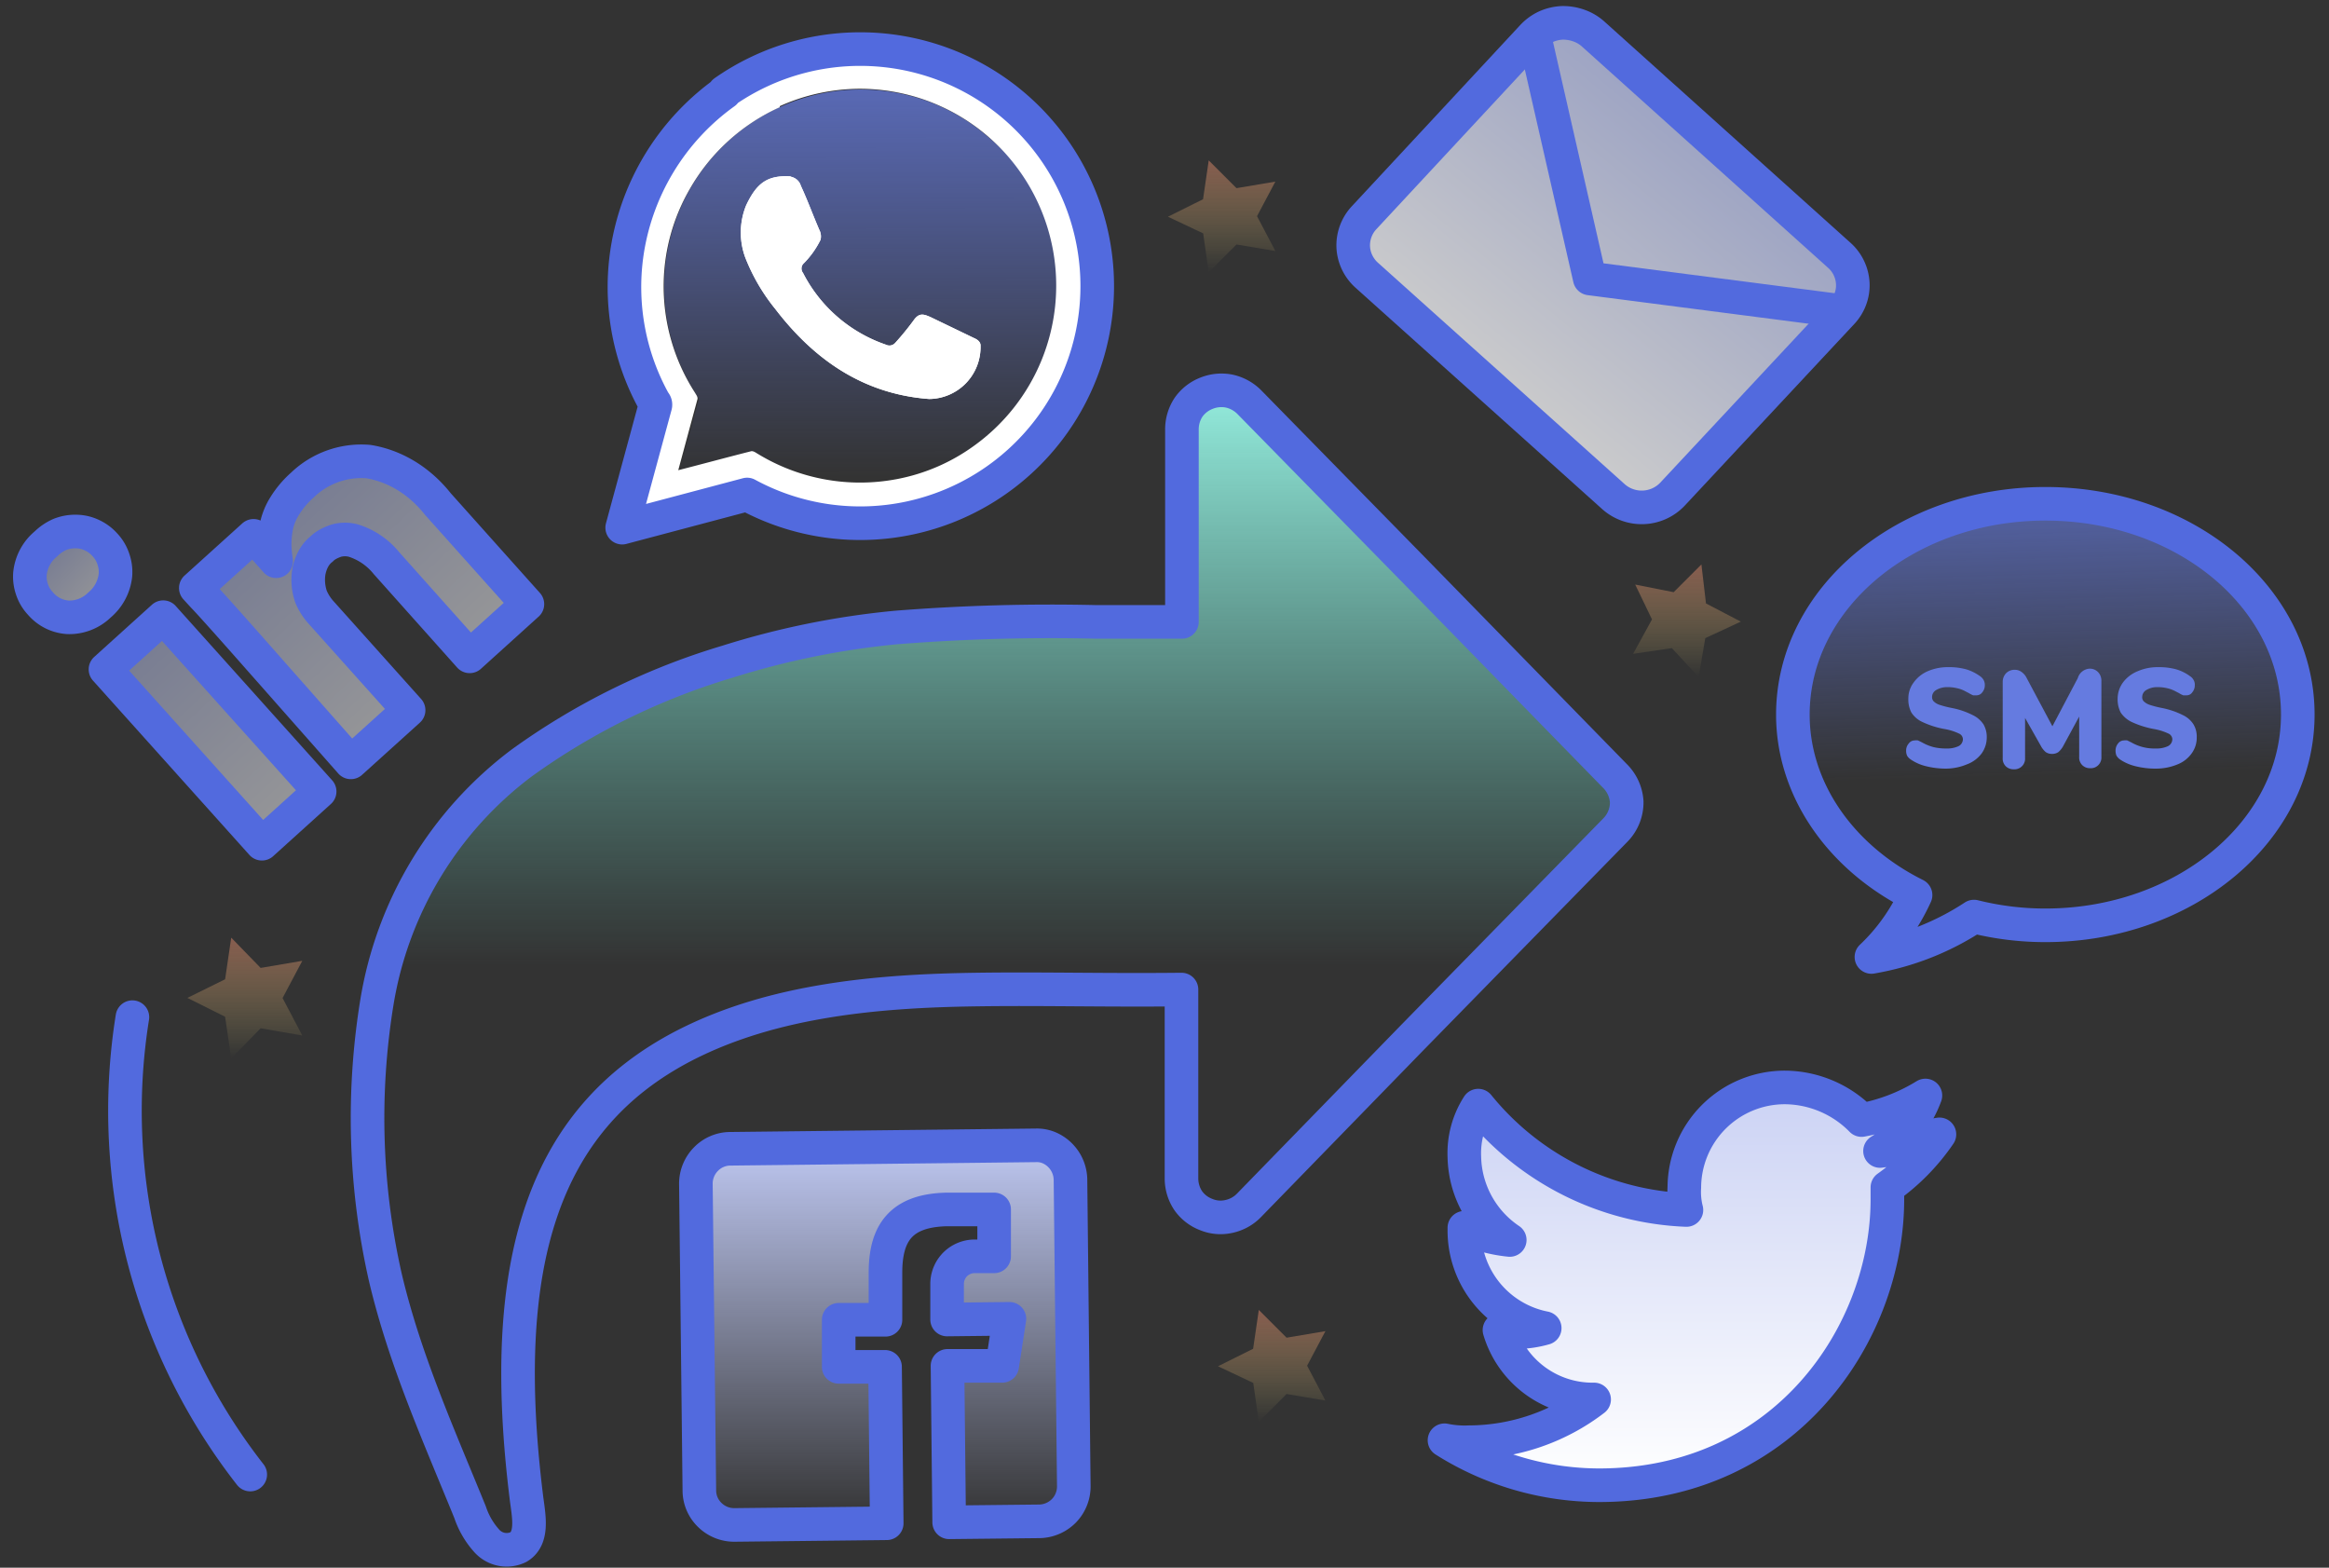 <svg xmlns="http://www.w3.org/2000/svg" width="156" height="105" fill="none" viewBox="0 0 156 105">
  <rect x="0" y="0" width="156" height="105" fill="#333333" stroke="none"/>
  <g class="Main feature - Share icon-V3">
    <path fill="url(#paint0_linear)" d="M12.55 66.836l2.528-1.246.41-2.789 1.97 2.027 2.79-.475-1.321 2.492 1.32 2.51-2.789-.484-1.97 2.018-.41-2.79-2.528-1.263z" class="Vector" opacity=".5"/>
    <path fill="url(#paint1_linear)" d="M81.584 91.508l2.352-1.171.381-2.603 1.86 1.86 2.602-.438-1.227 2.315 1.227 2.334-2.603-.438-1.859 1.86-.372-2.603-2.361-1.116z" class="Vector_2" opacity=".5"/>
    <path fill="url(#paint2_linear)" d="M78.23 14.516l2.352-1.171.38-2.603 1.86 1.86 2.603-.438-1.227 2.315 1.227 2.334-2.603-.437-1.86 1.859-.371-2.603-2.361-1.116z" class="Vector_3" opacity=".5"/>
    <path fill="url(#paint3_linear)" d="M109.529 39.153l2.575.51 1.859-1.858.307 2.612 2.333 1.218-2.38 1.106-.446 2.603-1.794-1.934-2.594.381 1.264-2.305-1.124-2.333z" class="Vector_4" opacity=".5"/>
    <path fill="url(#paint4_linear)" stroke="#526ADE" stroke-linecap="round" stroke-linejoin="round" stroke-width="2.25" d="M108.227 52.027l-13.62-13.944-10.932-11.155a2.714 2.714 0 00-1.347-.735 2.677 2.677 0 00-1.525.149 2.64 2.64 0 00-1.19.93 2.676 2.676 0 00-.446 1.468v12.913h-5.699c-4.475-.105-8.952.019-13.414.372A54.708 54.708 0 0048.72 44.32a45.96 45.96 0 00-13.795 6.795 25.1 25.1 0 00-9.678 16.008 48.342 48.342 0 00.558 18.407c1.292 5.494 3.552 10.523 5.68 15.748.24.724.63 1.389 1.144 1.952a1.791 1.791 0 002.091.391c1.014-.595.698-2.092.549-3.245-1.934-15.525.93-25.397 10.635-30.38 5.922-3.03 12.959-3.626 19.457-3.719 4.471-.065 8.599.056 13.777 0v12.653c0 .526.155 1.04.446 1.478.295.421.71.745 1.19.93a2.52 2.52 0 001.525.139 2.65 2.65 0 001.348-.734l10.932-11.23 13.647-13.945c.478-.5.742-1.167.734-1.859a2.68 2.68 0 00-.734-1.683v0z" class="Vector_5"/>
    <path fill="url(#paint5_linear)" d="M129.794 75.993a12.7 12.7 0 01-3.867 1.097 7.307 7.307 0 003.04-3.718 12.43 12.43 0 01-4.276 1.645 7.264 7.264 0 00-5.113-2.184 6.73 6.73 0 00-6.759 6.693c-.033.51.014 1.02.14 1.515a18.91 18.91 0 01-13.945-6.99 5.885 5.885 0 00-.93 3.42 6.872 6.872 0 003.041 5.578 9.639 9.639 0 01-3.04-.818v.158a6.656 6.656 0 005.382 6.563 6.92 6.92 0 01-1.794.27 3.467 3.467 0 01-1.236-.14 6.504 6.504 0 006.34 4.649 13.835 13.835 0 01-8.367 2.863 6.627 6.627 0 01-1.655-.13 19.419 19.419 0 0010.347 3.012c12.531 0 19.318-10.226 19.318-19.15v-.8a14.066 14.066 0 003.486-3.551" class="Vector_6"/>
    <path stroke="#526ADE" stroke-linecap="round" stroke-linejoin="round" stroke-width="2.25" d="M129.794 75.993a12.7 12.7 0 01-3.867 1.097 7.307 7.307 0 003.04-3.718 12.43 12.43 0 01-4.276 1.645 7.264 7.264 0 00-5.113-2.184 6.73 6.73 0 00-6.759 6.693c-.033.51.014 1.02.14 1.515a18.91 18.91 0 01-13.945-6.99 5.885 5.885 0 00-.93 3.42 6.872 6.872 0 003.041 5.578 9.639 9.639 0 01-3.04-.818v.158a6.656 6.656 0 005.382 6.563 6.92 6.92 0 01-1.794.27 3.467 3.467 0 01-1.236-.14 6.504 6.504 0 006.34 4.649 13.835 13.835 0 01-8.367 2.863 6.627 6.627 0 01-1.655-.13 19.419 19.419 0 0010.347 3.012c12.531 0 19.318-10.226 19.318-19.15v-.8a14.066 14.066 0 003.486-3.551" class="Vector_7"/>
    <path fill="url(#paint6_linear)" stroke="#526ADE" stroke-linecap="round" stroke-linejoin="round" stroke-width="2.25" d="M69.406 76.71l-20.517.232a2.285 2.285 0 00-1.608.697 2.343 2.343 0 00-.67 1.636l.233 20.573a2.284 2.284 0 00.697 1.617 2.336 2.336 0 001.627.67l10.226-.112-.112-10.477h-3.105v-3.151h3.133v-3.152c0-2.621 1.004-4.183 4.137-4.239h3.142v3.142h-1.394a1.86 1.86 0 00-1.237.558 1.86 1.86 0 00-.52 1.255v2.417l4.174-.046-.484 3.151h-3.663l.112 10.477 6.07-.065a2.368 2.368 0 001.618-.707 2.349 2.349 0 00.66-1.626l-.223-20.582a2.37 2.37 0 00-1.453-2.114 2.096 2.096 0 00-.843-.154z" class="Vector_8"/>
    <path fill="url(#paint7_linear)" fill-opacity=".5" stroke="#526ADE" stroke-linecap="round" stroke-linejoin="round" stroke-width="2.25" d="M10.932 41.337L21.41 53.013l-3.867 3.496L7.065 44.833l3.867-3.496zM29.34 33.77l5.986 6.693-3.867 3.496-5.577-6.247a4.65 4.65 0 00-2.213-1.506 2.195 2.195 0 00-1.125 0c-.353.116-.747.297-1.004.566-.482.376-.738.934-.855 1.535a3.449 3.449 0 00.158 1.682c.17.394.406.755.697 1.07l5.829 6.507L23.5 51.06l-6.74-7.632c-1.742-1.97-2.786-3.133-3.133-3.486l-.511-.558 3.867-3.495 1.515 1.7a8.598 8.598 0 01-.102-1.096c0-.405.038-.81.112-1.209.102-.498.294-.973.567-1.403a6.27 6.27 0 011.18-1.395 5.689 5.689 0 014.425-1.57c1.867.307 3.486 1.367 4.658 2.853z" class="Vector_9"/>
    <path fill="url(#paint8_linear)" fill-opacity=".5" stroke="#526ADE" stroke-linecap="round" stroke-linejoin="round" stroke-width="2.25" d="M7.586 37.422a2.529 2.529 0 00-.558-.93 2.621 2.621 0 00-.855-.64A2.518 2.518 0 005.14 35.6a2.789 2.789 0 00-1.134.196c-.346.153-.66.367-.93.632a2.966 2.966 0 00-1.069 1.99c-.028.361.02.726.14 1.068.116.347.306.664.557.93a2.632 2.632 0 001.86.93 2.88 2.88 0 002.091-.818 3.04 3.04 0 001.078-2.008 2.613 2.613 0 00-.148-1.098z" class="Vector_10"/>
    <g class="Group 397">
      <path fill="url(#paint9_linear)" fill-opacity=".75" stroke="#526ADE" stroke-linecap="round" stroke-linejoin="round" stroke-width="2.25" d="M106.694 2.263l16.473 14.807a2.712 2.712 0 01.935 1.904c.018.358-.036.718-.162 1.055a2.684 2.684 0 01-.567.912L112.02 33.103a2.827 2.827 0 01-1.937.877 2.84 2.84 0 01-2.006-.712l-16.5-14.807a2.75 2.75 0 01-.662-.86 2.7 2.7 0 01-.273-1.043 2.712 2.712 0 01.72-1.968l11.305-12.162c.252-.267.553-.484.888-.64.335-.15.697-.237 1.065-.257.368-.01.736.047 1.084.165.366.121.703.314.99.567z" class="Vector_11"/>
      <path stroke="#526ADE" stroke-linecap="round" stroke-linejoin="round" stroke-width="2.25" d="M123.091 20.799l-16.608-2.148-3.675-16.107" class="Vector_12"/>
    </g>
    <path fill="url(#paint10_linear)" d="M52.273 7.155a13.015 13.015 0 017.148-1.042 12.866 12.866 0 016.703 3.003A13.163 13.163 0 0150.85 30.497c-.177-.074-.344-.27-.539-.185l-4.816 1.255 1.283-4.714c.075-.167-.074-.297-.158-.455a13.361 13.361 0 01-1.99-5.29 13.192 13.192 0 017.624-13.944" class="Vector_13" opacity=".75"/>
    <path fill="#fff" d="M52.942 11.83a.93.93 0 01.437.205.838.838 0 01.26.4c.456.985.819 1.99 1.246 2.975.103.2.13.432.075.65a5.948 5.948 0 01-1.172 1.627.484.484 0 000 .595 9.799 9.799 0 005.532 4.797.558.558 0 00.344.056.539.539 0 00.306-.177c.456-.503.884-1.03 1.283-1.58.353-.446.65-.325 1.097-.13l2.891 1.394c.223.093.456.26.437.53a3.476 3.476 0 01-3.44 3.551c-4.75-.353-7.985-2.993-10.318-6.042a12.947 12.947 0 01-1.999-3.43 4.825 4.825 0 01.056-3.496c.697-1.469 1.394-2.036 2.984-1.943l-.019.019zm-4.434-5.67a15.878 15.878 0 111.534 26.96l-8.367 2.22 2.213-8.152a.233.233 0 00-.065-.26 15.85 15.85 0 01-1.86-9.78 16.1 16.1 0 016.582-10.95l-.037-.038zm3.719 1.023a13.191 13.191 0 00-6.034 5.494 13.013 13.013 0 00-1.738 6.21 13.154 13.154 0 002.11 7.436c.075.14.205.28.14.456l-1.274 4.713c1.599-.409 3.207-.846 4.825-1.255.195-.074.372.093.53.177a13.163 13.163 0 009.296 1.673 12.865 12.865 0 005.16-2.23 13.21 13.21 0 002.017-19.672 13.163 13.163 0 00-9.724-4.239 13.164 13.164 0 00-5.3 1.162l-.008.075z" class="Vector_14"/>
    <path stroke="#526ADE" stroke-linecap="round" stroke-linejoin="round" stroke-width="2.25" d="M48.508 6.16a15.878 15.878 0 111.534 26.96l-8.367 2.22 2.213-8.152a.233.233 0 00-.065-.26 15.85 15.85 0 01-1.86-9.78 16.1 16.1 0 016.582-10.95" class="Vector_15"/>
    <path fill="url(#paint11_linear)" fill-opacity=".65" stroke="#526ADE" stroke-linecap="round" stroke-linejoin="round" stroke-width="2.25" d="M136.999 33.742c-9.296 0-16.91 6.284-16.91 14.121 0 4.955 3.133 9.547 8.218 12.085a13.223 13.223 0 01-2.956 4.146 18.026 18.026 0 006.869-2.705 19.72 19.72 0 004.779.586c9.296 0 16.91-6.285 16.91-14.121 0-7.837-7.568-14.112-16.91-14.112z" class="Vector_16"/>
    <path fill="#657BE0" d="M130.408 51.479a5.497 5.497 0 01-1.385-.158 3.087 3.087 0 01-1.041-.456.765.765 0 01-.242-.25.818.818 0 01-.065-.336.705.705 0 01.177-.483.48.48 0 01.39-.204.674.674 0 01.232 0l.279.139c.237.134.49.237.753.307.28.066.568.098.856.093.284.014.568-.04.827-.158a.522.522 0 00.288-.484.424.424 0 00-.269-.362 3.732 3.732 0 00-1.004-.307 5.936 5.936 0 01-1.441-.465 1.738 1.738 0 01-.735-.632 1.862 1.862 0 01-.204-.93c-.004-.388.12-.767.353-1.078.237-.33.558-.59.93-.753.439-.19.915-.286 1.394-.279.408-.007.815.043 1.209.149.333.102.647.26.929.465a.749.749 0 01.233.26c.05.1.076.212.074.325a.727.727 0 01-.167.484.476.476 0 01-.391.204h-.223c-.1-.04-.197-.09-.288-.148l-.27-.14a2.034 2.034 0 00-.511-.186 2.623 2.623 0 00-.632-.074 1.418 1.418 0 00-.762.186.538.538 0 00-.289.474.418.418 0 00.103.288c.108.104.238.183.381.232.271.089.547.16.827.214.488.092.96.252 1.404.474.298.14.552.358.734.633.146.26.22.556.214.855.002.39-.118.77-.344 1.087-.25.33-.589.581-.976.725a3.72 3.72 0 01-1.348.289zm9.547-6.694a.758.758 0 01.749.513.854.854 0 01.051.324v5.066a.717.717 0 01-.452.718.708.708 0 01-.292.045.728.728 0 01-.539-.205.715.715 0 01-.205-.558v-2.695l-1.059 1.952a1.422 1.422 0 01-.335.427.718.718 0 01-.418.121.726.726 0 01-.428-.12 1.422 1.422 0 01-.335-.428l-1.05-1.86v2.678a.71.71 0 01-.753.762.736.736 0 01-.539-.204.715.715 0 01-.205-.558v-5.067a.853.853 0 01.051-.324.853.853 0 01.172-.28.795.795 0 01.586-.232.743.743 0 01.455.148c.148.106.266.246.344.41l1.72 3.225 1.701-3.226a.877.877 0 01.781-.632zm4.481 6.694a5.451 5.451 0 01-1.385-.158 3.229 3.229 0 01-1.051-.456.86.86 0 01-.232-.25.818.818 0 01-.065-.336.745.745 0 01.167-.483.491.491 0 01.391-.204.637.637 0 01.232 0l.279.139c.492.28 1.052.418 1.618.4.284.014.568-.04.827-.158a.522.522 0 00.288-.484.435.435 0 00-.269-.362 3.816 3.816 0 00-1.004-.307 6.194 6.194 0 01-1.451-.465 1.863 1.863 0 01-.734-.632 1.933 1.933 0 01-.205-.93c.003-.387.126-.764.354-1.078.25-.336.588-.596.976-.753a3.335 3.335 0 011.394-.279c.408-.007.815.043 1.209.149a3 3 0 01.929.465c.1.064.18.154.233.26.055.1.08.212.074.325a.722.722 0 01-.167.484.456.456 0 01-.381.204h-.223a1.746 1.746 0 01-.289-.148l-.269-.14a2.195 2.195 0 00-.511-.186 2.682 2.682 0 00-.633-.074 1.403 1.403 0 00-.762.186.545.545 0 00-.288.474.372.372 0 00.102.288c.109.104.239.183.381.232.271.089.548.16.828.214.487.094.959.253 1.403.474.298.137.55.356.726.633.15.259.224.555.213.855.008.39-.113.772-.344 1.087a2.101 2.101 0 01-.929.725c-.454.19-.94.288-1.432.289z" class="Vector_17"/>
    <path stroke="#526ADE" stroke-linecap="round" stroke-linejoin="round" stroke-width="2.25" d="M16.762 98.76a39.574 39.574 0 01-7.893-30.634" class="Vector_18"/>
    <path fill="#fff" d="M52.942 11.83a.93.93 0 01.437.205.837.837 0 01.26.4c.456.985.819 1.99 1.246 2.975.103.2.13.432.075.65a5.95 5.95 0 01-1.172 1.627.484.484 0 000 .595 9.799 9.799 0 005.532 4.797.558.558 0 00.344.056.539.539 0 00.306-.177c.456-.503.884-1.03 1.283-1.58.353-.446.65-.326 1.097-.13l2.891 1.394c.223.093.456.26.437.53a3.476 3.476 0 01-3.44 3.551c-4.75-.353-7.985-2.993-10.318-6.042a12.95 12.95 0 01-1.999-3.43 4.825 4.825 0 01.056-3.496c.697-1.469 1.394-2.036 2.984-1.943l-.019.019z" class="Vector_19"/>
  </g>
  <defs>
    <linearGradient id="paint0_linear" x1="16.398" x2="16.398" y1="62.801" y2="70.889" class="paint0_linear" gradientUnits="userSpaceOnUse">
      <stop stop-color="#DD876B"/>
      <stop offset="1" stop-color="#FFEE87" stop-opacity="0"/>
    </linearGradient>
    <linearGradient id="paint1_linear" x1="85.182" x2="85.182" y1="87.734" y2="95.227" class="paint1_linear" gradientUnits="userSpaceOnUse">
      <stop stop-color="#DD876B"/>
      <stop offset="1" stop-color="#FFEE87" stop-opacity="0"/>
    </linearGradient>
    <linearGradient id="paint2_linear" x1="81.827" x2="81.827" y1="10.742" y2="18.235" class="paint2_linear" gradientUnits="userSpaceOnUse">
      <stop stop-color="#DD876B"/>
      <stop offset="1" stop-color="#FFEE87" stop-opacity="0"/>
    </linearGradient>
    <linearGradient id="paint3_linear" x1="112.996" x2="112.996" y1="37.805" y2="45.344" class="paint3_linear" gradientUnits="userSpaceOnUse">
      <stop stop-color="#DD876B"/>
      <stop offset="1" stop-color="#FFEE87" stop-opacity="0"/>
    </linearGradient>
    <linearGradient id="paint4_linear" x1="66.821" x2="66.821" y1="26.147" y2="64.661" class="paint4_linear" gradientUnits="userSpaceOnUse">
      <stop stop-color="#94ECDD"/>
      <stop offset="1" stop-color="#68D3C1" stop-opacity="0"/>
    </linearGradient>
    <linearGradient id="paint5_linear" x1="113.256" x2="113.256" y1="72.851" y2="99.494" class="paint5_linear" gradientUnits="userSpaceOnUse">
      <stop stop-color="#CBD2F4"/>
      <stop offset="1" stop-color="#fff"/>
    </linearGradient>
    <linearGradient id="paint6_linear" x1="59.282" x2="59.282" y1="76.691" y2="102.135" class="paint6_linear" gradientUnits="userSpaceOnUse">
      <stop stop-color="#BEC7F1"/>
      <stop offset="1" stop-color="#BEC7F1" stop-opacity="0"/>
    </linearGradient>
    <linearGradient id="paint7_linear" x1="-5.578" x2="25.565" y1="18.179" y2="51.181" class="paint7_linear" gradientUnits="userSpaceOnUse">
      <stop stop-color="#526ADE"/>
      <stop offset="1" stop-color="#fff"/>
    </linearGradient>
    <linearGradient id="paint8_linear" x1="-3.254" x2="6.972" y1="31.194" y2="40.955" class="paint8_linear" gradientUnits="userSpaceOnUse">
      <stop stop-color="#526ADE"/>
      <stop offset="1" stop-color="#fff"/>
    </linearGradient>
    <linearGradient id="paint9_linear" x1="140.771" x2="100.652" y1="-20.89" y2="27.52" class="paint9_linear" gradientUnits="userSpaceOnUse">
      <stop stop-color="#526ADE"/>
      <stop offset="1" stop-color="#fff"/>
    </linearGradient>
    <linearGradient id="paint10_linear" x1="57.608" x2="57.72" y1="5.993" y2="52.325" class="paint10_linear" gradientUnits="userSpaceOnUse">
      <stop stop-color="#657BE0"/>
      <stop offset=".56" stop-color="#657BE0" stop-opacity="0"/>
    </linearGradient>
    <linearGradient id="paint11_linear" x1="136.618" x2="137.324" y1="33.742" y2="59.772" class="paint11_linear" gradientUnits="userSpaceOnUse">
      <stop stop-color="#657BE0"/>
      <stop offset=".7" stop-color="#657BE0" stop-opacity="0"/>
    </linearGradient>
  </defs>
</svg>
